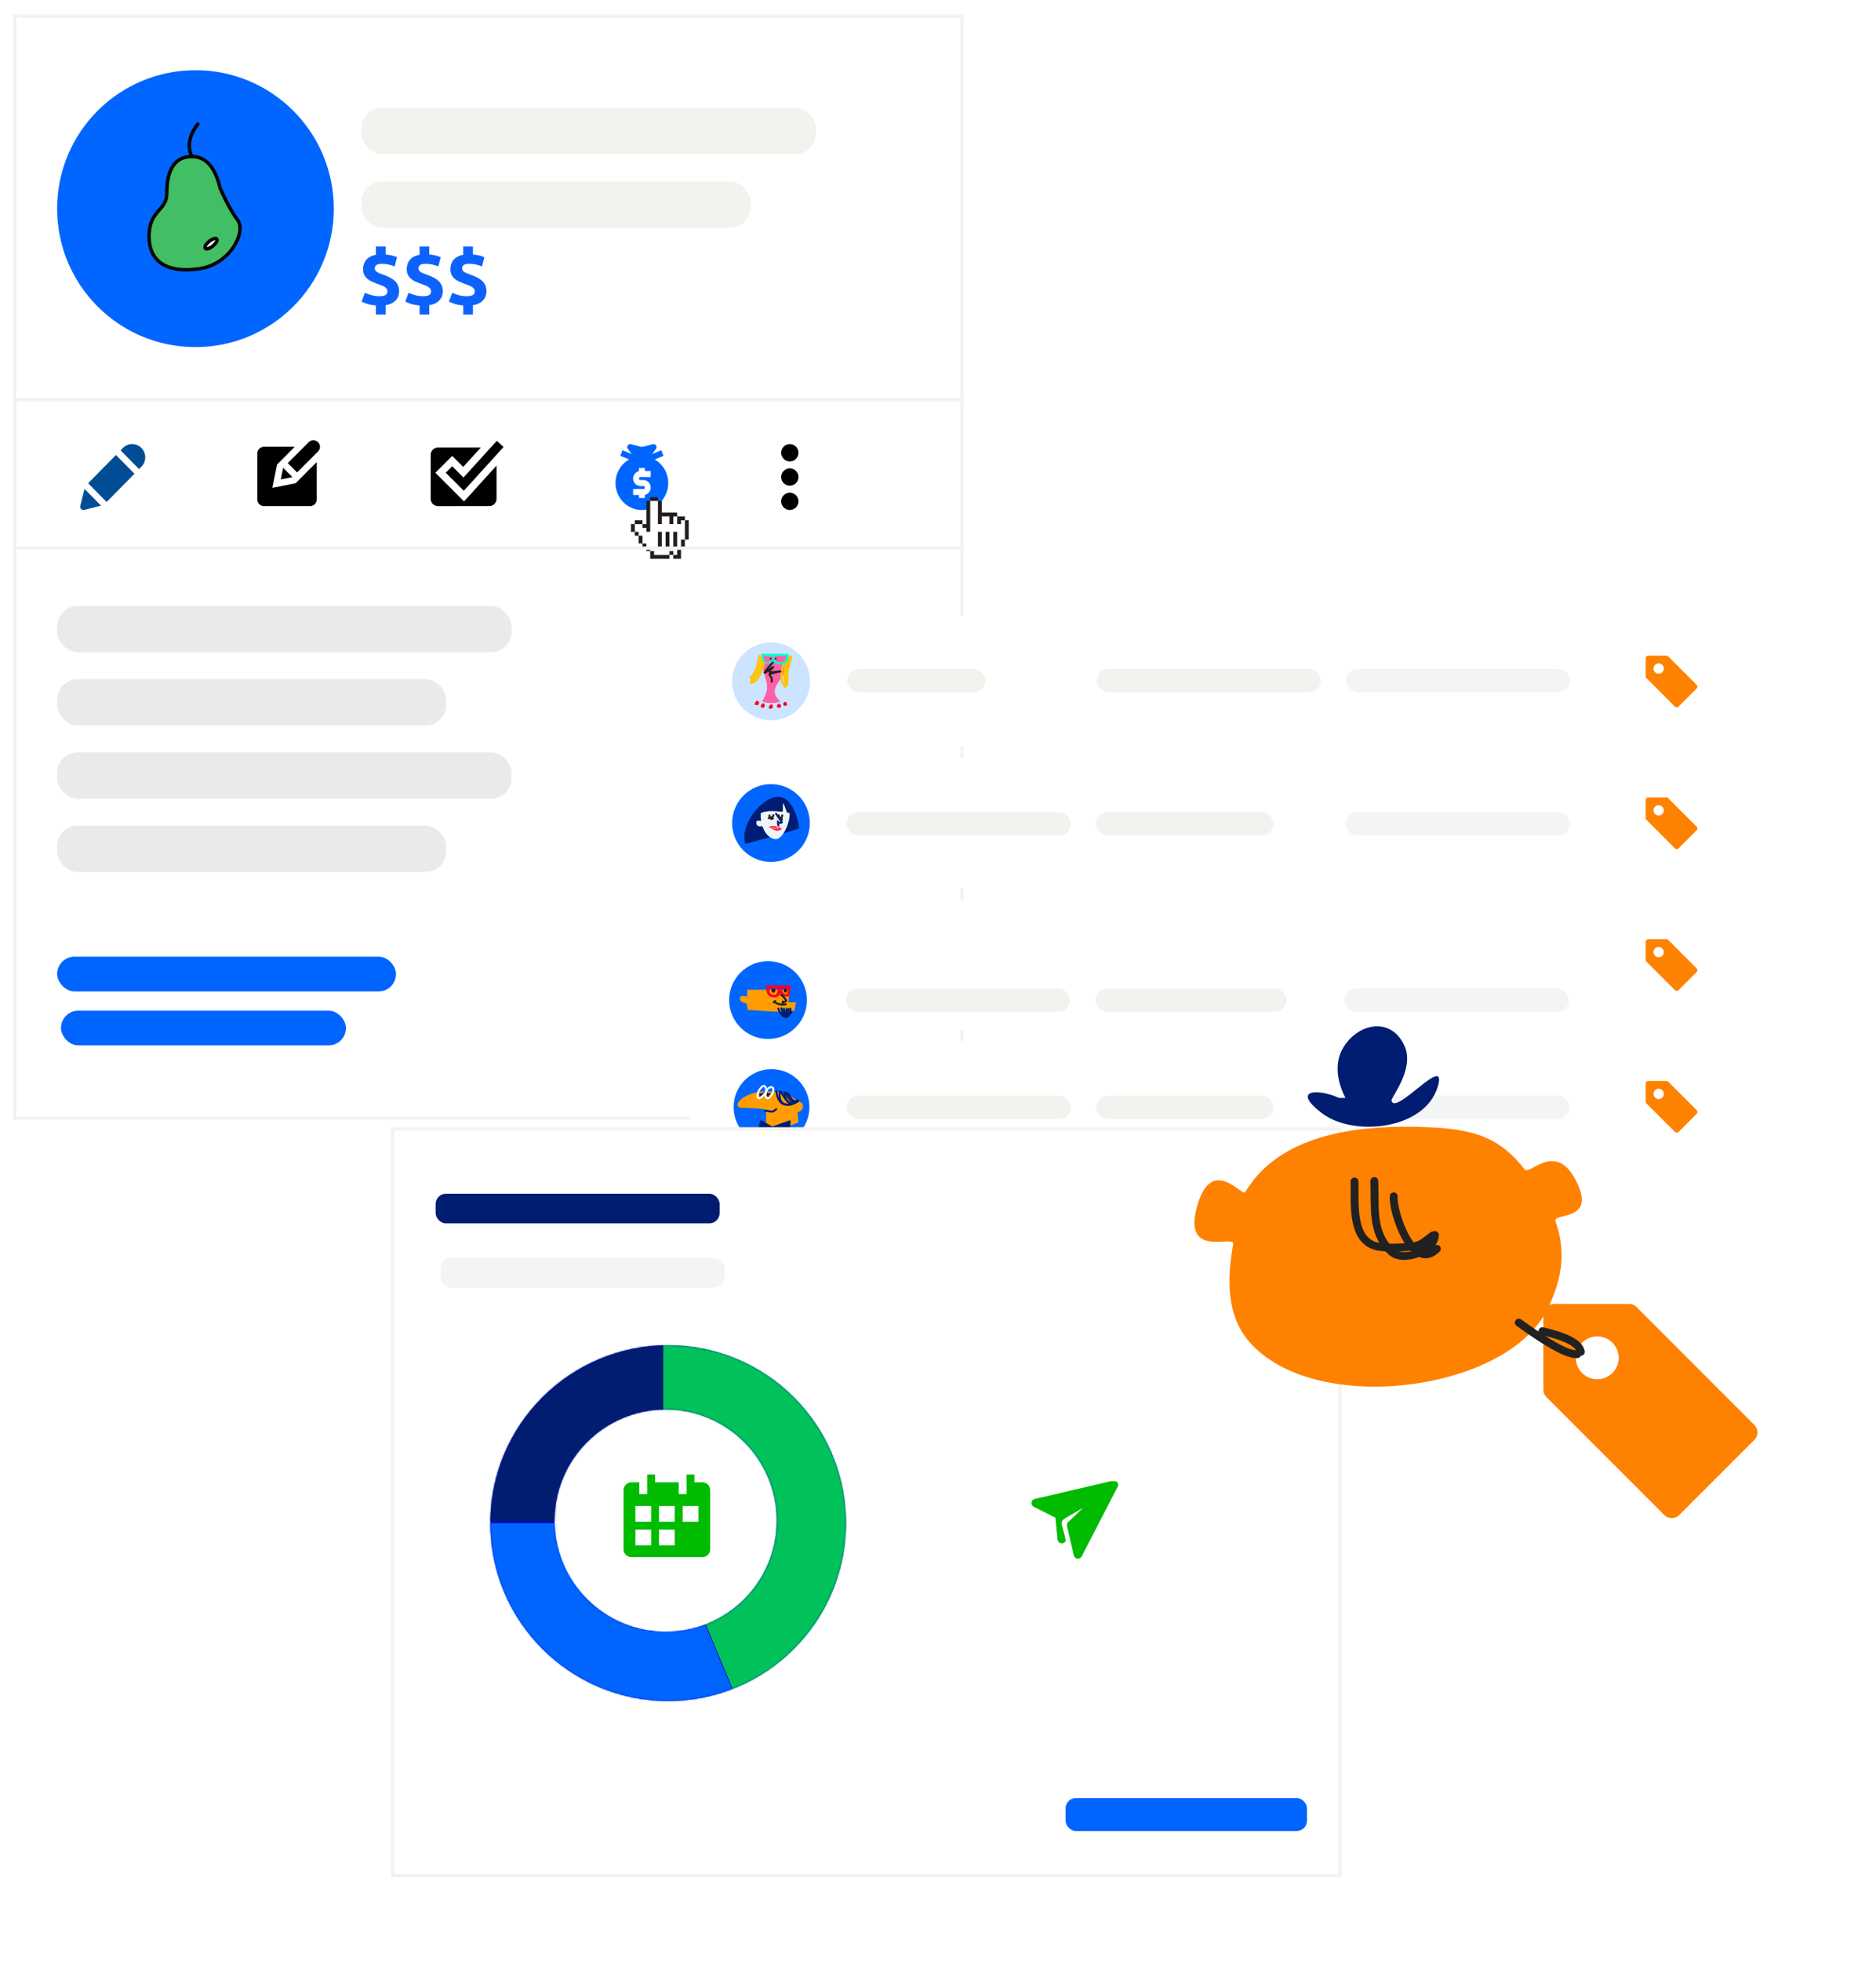 <svg xmlns="http://www.w3.org/2000/svg" xmlns:xlink="http://www.w3.org/1999/xlink" width="1271" height="1328" xmlns:v="https://vecta.io/nano"><style><![CDATA[.B{stroke-linejoin:round}.C{stroke-linecap:round}.D{stroke-width:1.32}.E{fill-rule:nonzero}.F{fill:#fff}.G{stroke:#212121}.H{fill:#0064ff}.I{fill:#f4f2ee}.J{fill:#ff8100}.K{fill:#f2f4f6}.L{stroke:#001d75}.M{filter:url(#B)}.N{stroke:#f4f2ee}.O{filter:url(#D)}.P{fill:#ff9d00}.Q{fill:#001d71}.R{stroke-width:5.322}]]></style><defs><filter x="-1.9%" y="-1.7%" width="103.7%" height="103.2%" id="A"><feOffset dy="1" in="SourceAlpha"/><feGaussianBlur stdDeviation="2"/><feColorMatrix values="0 0 0 0 0 0 0 0 0 0.161 0 0 0 0 0.349 0 0 0 0.1 0" result="C"/><feMerge><feMergeNode in="C"/><feMergeNode in="SourceGraphic"/></feMerge></filter><filter id="B"><feColorMatrix in="SourceGraphic" values="0 0 0 0 0 0 0 0 0 0.113 0 0 0 0 0.441 0 0 0 0.434 0"/></filter><filter x="-34.2%" y="-31.5%" width="170.0%" height="163.1%" id="C"><feOffset dy="2" in="SourceAlpha"/><feGaussianBlur stdDeviation="2.5"/><feColorMatrix values="0 0 0 0 0 0 0 0 0 0 0 0 0 0 0 0 0 0 0.3 0" result="C"/><feMerge><feMergeNode in="C"/><feMergeNode in="SourceGraphic"/></feMerge></filter><filter x="-6.3%" y="-51.7%" width="112.7%" height="203.4%" id="D"><feOffset dy="8" in="SourceAlpha"/><feGaussianBlur stdDeviation="8"/><feColorMatrix values="0 0 0 0 0 0 0 0 0 0.161 0 0 0 0 0.349 0 0 0 0.1 0" result="C"/><feMerge><feMergeNode in="C"/><feMergeNode in="SourceGraphic"/></feMerge></filter><filter x="-13.8%" y="-122.5%" width="120.1%" height="343.8%" id="E"><feOffset dy="8" in="SourceAlpha"/><feGaussianBlur stdDeviation="8"/><feColorMatrix values="0 0 0 0 0 0 0 0 0 0.161 0 0 0 0 0.349 0 0 0 0.1 0" result="C"/><feMerge><feMergeNode in="C"/><feMergeNode in="SourceGraphic"/></feMerge></filter><filter x="-19.0%" y="-200.0%" width="138.0%" height="500.0%" id="F"><feOffset dy="24" in="SourceAlpha"/><feGaussianBlur stdDeviation="16"/><feColorMatrix values="0 0 0 0 0.352 0 0 0 0 0.352 0 0 0 0 0.352 0 0 0 0.1 0" result="C"/><feMerge><feMergeNode in="C"/><feMergeNode in="SourceGraphic"/></feMerge></filter><filter x="-11.9%" y="-18.8%" width="123.6%" height="137.7%" id="G"><feOffset dy="24" in="SourceAlpha"/><feGaussianBlur stdDeviation="16"/><feColorMatrix values="0 0 0 0 0.352 0 0 0 0 0.352 0 0 0 0 0.352 0 0 0 0.1 0" result="C"/><feMerge><feMergeNode in="C"/><feMergeNode in="SourceGraphic"/></feMerge></filter><filter id="H"><feColorMatrix in="SourceGraphic" values="0 0 0 0 0 0 0 0 0 0.113 0 0 0 0 0.441 0 0 0 0.2 0"/></filter><path d="M121.03.005C54.497.005.56 53.93.56 120.447S54.497 240.89 121.03 240.89s120.468-53.924 120.468-120.442S187.562.005 121.03.005zm-1.673 43.493c41.583 0 75.293 33.702 75.293 75.276s-33.7 75.276-75.293 75.276-75.293-33.702-75.293-75.276 33.7-75.276 75.293-75.276z" id="I"/><path id="J" d="M8.75 12.25a3.5 3.5 0 1 1 0-7 3.5 3.5 0 0 1 3.5 3.5c0 1.93-1.568 3.5-3.5 3.5m25.737 7.513L15.237.513A1.75 1.75 0 0 0 14 0H1.75A1.75 1.75 0 0 0 0 1.75V14c0 .464.185.9.513 1.237l19.25 19.25c.34.34.79.513 1.237.513s.896-.172 1.237-.513l12.25-12.25a1.75 1.75 0 0 0 0-2.474"/><path id="K" d="M12.992 3.144c-.064 1.015.924 1.274 1.198.34.21-.713-.93-.78-1.29-.34"/><path id="L" d="M26.34 0C11.793 0 0 11.793 0 26.34s11.793 26.34 26.34 26.34 26.34-11.793 26.34-26.34S40.888 0 26.34 0z"/></defs><g transform="translate(10 10)" fill="none" fill-rule="evenodd"><g filter="url(#A)"><path stroke-width="2.2" d="M0 0h641.775v746.1H0z" class="F N"/><path d="M251.247 202.003v-6.353c1.7-.278 3.133-.73 4.296-1.354s2.11-1.37 2.838-2.24 1.25-1.814 1.562-2.838.47-2.057.47-3.098c0-1.528-.27-2.864-.807-4s-1.285-2.144-2.24-2.994-2.083-1.606-3.385-2.265a38.5 38.5 0 0 0-4.244-1.823l-2.578-.963c-.712-.295-1.31-.6-1.797-.91s-.842-.668-1.068-1.068-.338-.877-.338-1.432c0-.903.365-1.632 1.094-2.187s1.927-.833 3.593-.833 3.255.174 4.765.52 2.838.764 3.984 1.25h0l1.614-6.25c-.764-.347-1.797-.694-3.098-1.04s-2.855-.608-4.66-.78h0v-5.416h-6.56v5.624c-1.528.278-2.847.72-3.958 1.328s-2.014 1.345-2.708 2.213-1.206 1.83-1.536 2.9-.495 2.16-.495 3.307c0 1.493.27 2.77.807 3.828a8.3 8.3 0 0 0 2.135 2.682c.885.73 1.875 1.345 2.968 1.85l3.36 1.38 3.124 1.172c.903.365 1.65.738 2.24 1.12s1.04.807 1.354 1.276.47 1.033.47 1.692c0 1.04-.39 1.85-1.172 2.42s-2.23.86-4.348.86c-1.875 0-3.654-.243-5.338-.73s-3.133-1.024-4.348-1.614h0l-2.24 5.99c.764.382 1.935.86 3.515 1.432s3.637.963 6.17 1.172h0v6.197h6.56zm29.58 0v-6.353c1.7-.278 3.133-.73 4.296-1.354s2.11-1.37 2.838-2.24 1.25-1.814 1.562-2.838.47-2.057.47-3.098c0-1.528-.27-2.864-.807-4s-1.285-2.144-2.24-2.994-2.083-1.606-3.385-2.265a38.5 38.5 0 0 0-4.244-1.823l-2.578-.963c-.712-.295-1.31-.6-1.797-.91s-.842-.668-1.068-1.068-.338-.877-.338-1.432c0-.903.365-1.632 1.094-2.187s1.927-.833 3.593-.833 3.255.174 4.765.52 2.838.764 3.984 1.25h0l1.614-6.25c-.764-.347-1.797-.694-3.098-1.04s-2.855-.608-4.66-.78h0v-5.416h-6.56v5.624c-1.528.278-2.847.72-3.958 1.328s-2.014 1.345-2.708 2.213-1.206 1.83-1.536 2.9-.495 2.16-.495 3.307c0 1.493.27 2.77.807 3.828a8.3 8.3 0 0 0 2.135 2.682c.885.73 1.875 1.345 2.968 1.85l3.36 1.38 3.125 1.172c.903.365 1.65.738 2.24 1.12s1.04.807 1.354 1.276.47 1.033.47 1.692c0 1.04-.39 1.85-1.172 2.42s-2.23.86-4.348.86c-1.875 0-3.654-.243-5.338-.73s-3.133-1.024-4.348-1.614h0l-2.24 5.99c.764.382 1.935.86 3.515 1.432s3.637.963 6.17 1.172h0v6.197h6.56zm29.58 0v-6.353c1.7-.278 3.133-.73 4.296-1.354s2.11-1.37 2.838-2.24 1.25-1.814 1.562-2.838.47-2.057.47-3.098c0-1.528-.27-2.864-.807-4s-1.285-2.144-2.24-2.994-2.083-1.606-3.385-2.265a38.5 38.5 0 0 0-4.244-1.823l-2.578-.963c-.712-.295-1.31-.6-1.797-.91s-.842-.668-1.068-1.068-.338-.877-.338-1.432c0-.903.365-1.632 1.094-2.187s1.927-.833 3.593-.833 3.255.174 4.765.52 2.838.764 3.984 1.25h0l1.614-6.25c-.764-.347-1.797-.694-3.098-1.04s-2.855-.608-4.66-.78h0v-5.416h-6.56v5.624c-1.528.278-2.847.72-3.958 1.328s-2.014 1.345-2.708 2.213-1.206 1.83-1.536 2.9-.495 2.16-.495 3.307c0 1.493.27 2.77.807 3.828a8.3 8.3 0 0 0 2.135 2.682c.885.73 1.875 1.345 2.968 1.85l3.36 1.38 3.125 1.172c.903.365 1.65.738 2.24 1.12s1.04.807 1.354 1.276.47 1.033.47 1.692c0 1.04-.39 1.85-1.172 2.42s-2.23.86-4.348.86c-1.875 0-3.654-.243-5.338-.73s-3.133-1.024-4.348-1.614h0l-2.24 5.99c.764.382 1.935.86 3.515 1.432s3.637.963 6.17 1.172h0v6.197h6.56z" fill="#0d62fe" class="E"/><g class="M"><g transform="translate(44.357 289.722)" fill="#004d95"><path d="M24.2 7.388L5.348 26.513l12.53 12.702 18.865-19.123z"/><path d="M39.855 16.938l1.585-1.605c3.454-3.504 3.454-9.2-.002-12.707a8.79 8.79 0 0 0-12.533 0l-1.58 1.607 12.53 12.705z"/><path d="M14.09 41.687L2.74 44.564c-.75.187-1.543-.036-2.09-.59s-.766-1.357-.58-2.118L2.907 30.35 14.09 41.687z"/></g><g transform="translate(164.381 287.112)" fill="#000"><path d="M25.926 29.1l-15.772 3.156 3.154-15.78L25.306 4.464H4.46A4.47 4.47 0 0 0-.001 8.927V40.17a4.47 4.47 0 0 0 4.462 4.463h31.232a4.47 4.47 0 0 0 4.462-4.463V14.854L25.926 29.1z"/><path d="M17.418 18.667l6.31 6.31-7.886 1.578z"/><path d="M41.08 7.62c1.742-1.743 1.742-4.568 0-6.31a4.46 4.46 0 0 0-6.309 0L20.573 15.5l6.31 6.31L41.08 7.62z"/></g><g transform="translate(281.796 287.112)" fill="#000"><path d="M22.586 41.43L3.192 22.03l11.392-11.396 7.446 7.45L33.956 4.96h-29C2.223 4.96 0 7.186 0 9.918v29.755c0 2.735 2.223 4.96 4.958 4.96H39.66c2.734 0 4.958-2.224 4.958-4.96V17.186L22.586 41.43z"/><path d="M22.415 34.245L10.203 22.03l4.382-4.384 7.617 7.62 22.6-24.87 4.586 4.168z"/></g></g><g transform="translate(407.039 289.722)" class="H"><path d="M23.796 22.316h-6.94c-.547 0-.992.454-.992 1.014s.444 1.014.992 1.014h1.983c2.733 0 4.958 2.274 4.958 5.072 0 2.45-1.705 4.498-3.966 4.968v2.132h-3.966v-2.03h-3.966V30.43h6.94c.547 0 .992-.456.992-1.014s-.444-1.014-.992-1.014h-1.983c-2.733 0-4.958-2.276-4.958-5.072 0-2.45 1.705-4.498 3.966-4.968V16.23h3.966v2.03h3.966v4.058zm2.7-11.903l5.97-2.445L31 4.202l-6.18 2.53 2.556-3.485c.504-.688.53-1.625.065-2.34a1.96 1.96 0 0 0-2.132-.846l-7.452 1.9-7.452-1.9a1.96 1.96 0 0 0-2.132.846c-.464.714-.438 1.65.065 2.34l2.556 3.485-6.18-2.53L3.228 7.97l5.97 2.445c-5.48 3.118-9.2 9.1-9.2 15.96 0 10.067 8.007 18.26 17.847 18.26s17.847-8.192 17.847-18.26c0-6.86-3.72-12.842-9.2-15.96h0z"/></g><g transform="translate(409.648 318.433)" class="E"><g filter="url(#C)" transform="translate(7.828 5.22)"><path fill="#231d1e" d="M0 18.27h2.61v-2.6h5.218v2.6h2.61V2.6h2.61V0h5.218v2.6h2.61v7.83H31.31v2.6h5.218v2.6h2.61v13.05h-2.61v5.22h-2.61v7.83H28.7v-2.6h-2.61v2.6H13.046v-5.22h-2.61v-2.6h-2.61v-2.6h-2.61V26.1H2.61v-2.6H0z"/><path d="M2.61 18.27h5.218v2.6h2.61v2.6h2.61V2.6h5.218v15.66h2.61v-5.22h5.218v5.22h2.61v-5.22h2.61v5.22h2.61v-2.6h2.61v13.05h-2.61v5.22h-2.61v5.22H28.7v-2.6h-2.61v2.6H15.655v-2.6h-2.61v-2.6h-2.61v-2.6h-2.61V26.1h-2.61v-2.6H2.61z" class="F"/><g fill="#231d1e"><path d="M18.265 23.49h2.61v10.44h-2.61z"/><path d="M23.483 23.49h2.61v10.44h-2.61z"/><path d="M28.7 23.49h2.61v10.44H28.7z"/></g></g></g><g class="M"><g transform="translate(519.235 289.722)" fill="#000"><ellipse cx="5.871" cy="5.873" rx="5.871" ry="5.873"/><ellipse cx="5.871" cy="22.316" rx="5.871" ry="5.873"/><ellipse cx="5.871" cy="38.76" rx="5.871" ry="5.873"/></g></g><g transform="translate(28.701 36.541)"><path d="M93.72 0C41.96 0 0 41.974 0 93.752s41.96 93.752 93.72 93.752 93.72-41.974 93.72-93.752S145.48 0 93.72 0z" fill="#06f" class="E"/><g transform="translate(62.299 36.459)" stroke="#000" stroke-width="2.322" class="B"><path d="M29 22c-14 0-17 13-17 25S0 58 0 76s13 25 34 22 32-25 26-33c-4-5.333-8-12.667-12-22-3.333-14-9.667-21-19-21z" fill="#42be65"/><ellipse transform="matrix(.777 -.629 .629 .777 -41.615 44.483)" cx="42" cy="81" rx="5" ry="2" class="F"/><path d="M33 0c-6 8-7.333 15.333-4 22" class="C"/></g></g><rect x="235" y="111.917" width="263.532" height="31.321" rx="13.9" class="I"/><g fill="#eaeaea"><rect x="28.701" y="448.938" width="263.532" height="31.321" rx="13.9"/><rect x="28.701" y="548.122" width="263.532" height="31.321" rx="13.9"/></g><rect x="31.311" y="673.407" width="193.083" height="23.491" rx="11.745" class="H"/><rect x="234.83" y="62" width="307.888" height="31.321" rx="13.9" class="I"/><g fill="#eaeaea"><rect x="28.701" y="399.346" width="307.888" height="31.321" rx="13.9"/><rect x="28.701" y="498.53" width="307.888" height="31.321" rx="13.9"/></g><rect x="28.701" y="636.866" width="229.612" height="23.491" rx="11.745" class="H"/><g stroke-width="2.317" stroke-linecap="square" class="B N"><path d="M1.305 259.706h639.26"/><path d="M1.305 360.195h639.26"/></g></g><g transform="translate(458 399)"><g class="O"><path d="M0 0h727v88.44H0z" class="F"/><g transform="translate(647 27)" class="J"><use xlink:href="#J"/></g><g transform="translate(28 18)"><path d="M26.4 0C11.82 0 0 11.82 0 26.4s11.82 26.4 26.4 26.4 26.4-11.82 26.4-26.4S40.98 0 26.4 0z" fill="#cce4ff" class="E"/><g transform="translate(12.543 7.645)"><g transform="translate(8.004 .478)" fill="#ff5fa7"><path d="M17.68 3.07c-.626 13.938-15.8 19.106-6.1 28.19 2.318 2.17-12.7 2.2-11.42 0C7.042 19.514-.154 17.008.003 4.323A15.65 15.65 0 0 1 .608.136C8.162-.078 13.696.117 17.2.72c.28.048.436.83.47 2.35z"/></g><g stroke="#ffc200" class="B C D"><path d="M27.714 1.91c-.83 3.61-2.413 7.313-2.718 11.022-.222 2.688-.1 5.394-.15 8.09"/><path d="M26.758 1.792c-1.865 4.7-2.588 8.9-2.764 13.98-.138 3.982-.537 3 .258 4.657"/><path d="M24.25 4.66c-1.75 7.223-1.83 9.558-.606 16.963"/><path d="M23.533 22.458c-4.34-3.9-2.523-10.708-1.36-15.53"/></g><path d="M15.116 3.464c.264 1.304.192 2.178-.216 2.622-2.166 2.36-3.01 3.267-5.445 6.626-.033.046-.023.166.033.167.27.003.572-.006.795-.16 1.562-1.07 2.77-2.694 4.5-3.465 2.328-1.038-3.194 2.55-1.857 3.248.546.286 10.093-1.028 7.006-.412s-7.67 1.47-7.286 1.972c1.605 2.095 2 3.054 1.605 4.93" class="B C D G"/><g stroke="#ffc200" class="B C D"><path d="M9.318 5.973C7.916 9.7 6.04 18.778.518 19.83c-.07.013-.106-.095-.16-.142"/><path d="M8.48 3.464C7.212 9.757 5.336 15.317.12 18.994"/><path d="M7.765 1.075c-1.62 5.86-2.44 12.23-7.406 16.246"/><path d="M6.092 1.314C4.594 7.598 4.43 11.733 0 16.127"/></g><path d="M7.623.052c-.677 0 .407 4.177.832 5.142.36.816 1.35 1.23 2.97 1.247 1.793.055 3.04-.354 3.74-1.228l.107-.138c.832 1.67 2.51 2.145 4.543 2.145 4.703 0 6.58-2.85 5.827-7.167H7.623zm8.302 1.595l7.998-.112.002.03c.106 1.376-.133 2.4-.67 3.08L23.2 4.7c-.643.756-1.84 1.15-3.653 1.15-1.24 0-2.688-.485-3.314-2.034l-.146-.438c-.07-.263-.066-.68-.104-1.18l-.058-.562zm-7.038.135h5.803l-.01.854c-.047 1.92-.455 2.778-3.856 2.847l-.634.006c-.082 0-.125-.013-.202-.066-.162-.112-.34-.334-.504-.674-.267-.554-.453-1.33-.55-2.324l-.048-.643z" fill="#00ffce" class="E"/><g fill="#212121"><use xlink:href="#K" transform="matrix(-1 0 0 1 27.117 0)"/><use xlink:href="#K" x="3.464" transform="matrix(-1 0 0 1 34.045 0)"/></g><g fill="#ff0025"><path d="M2.972 34.245c.767 1.123 3.985.832 2.26-1.444s-3.028.32-2.26 1.444z" transform="matrix(-1 0 0 1 8.481 0)"/><path d="M7.095 36.17c.788 1.084 3.667.394 1.894-1.803s-2.683.72-1.894 1.803z" transform="matrix(-1 0 0 1 16.366 0)"/><path d="M12.6 36.815c.798 1.125 3.665.616 1.872-1.665s-2.67.54-1.872 1.665z" transform="matrix(-1 0 0 1 27.356 0)"/><path d="M17.986 36.116c.81 1.107 3.57.53 2.392-1.424s-3.203.316-2.392 1.424z" transform="matrix(-1 0 0 1 38.465 0)"/><path d="M22.263 34.797c.77 1.095 3.155.57 2.272-1.408s-3.042.313-2.272 1.408z" transform="matrix(-1 0 0 1 46.827 0)"/></g></g></g><g class="I"><rect x="275" y="36" width="151.8" height="15.84" rx="7.92"/><rect x="106" y="36" width="93.72" height="15.84" rx="7.92"/></g><rect x="444" y="36" width="151.8" height="15.84" rx="7.92" class="K"/></g><g transform="translate(0 96)" class="O"><path d="M0 0h727v88.44H0z" class="F"/><g class="I"><rect x="274.56" y="36.96" width="120.12" height="15.84" rx="7.92"/><rect x="105.6" y="36.96" width="151.8" height="15.84" rx="7.92"/></g><rect x="443.52" y="36.96" width="151.8" height="15.84" rx="7.92" class="K"/><g transform="translate(28 18)"><use xlink:href="#L" fill="#06f" class="E"/><g transform="translate(1.669 5.602)"><path d="M2.963 29.743c.03-13.022 17.27-24.56 27.18-24.552 15.05.012 11.313 25.136 10.622 25.183-4.26.292-16.862.082-37.803-.63z" fill="#001d75" transform="matrix(.956 -.292 .292 .956 -4.242 7.306)"/><g transform="translate(14.66 7.39)" fill="#f1f4f6"><path d="M22.607 6.666c.65 5.183-4.426 18.265-9.786 17.546-4.502-.604-7.124-4.427-8.512-8.52C4.074 15 .596 16.805.12 13.587S3.437 12.39 3.337 11.8C3.004 9.824 3.03 8.15 3.08 6.8c.008-.21 1.144-.865 3.573-1.25 1.087-.173 2.433-.292 4.052-.294 2.3-.003 4.89.224 7.058.5.623.08.053-5.728.59-5.645.548.084 2.202 6.057 2.628 6.136 1 .184 1.615.34 1.624.41z"/></g><g transform="translate(22.765 14.422)"><g transform="translate(6.555 1.073)" class="B C D G"><path d="M.596 0C.9 2.825 2.98 1.896 2.98.01"/><path d="M.715 1.55L0 2.503"/><path d="M1.788 1.907l-.477 1.55"/><path d="M2.384 1.67l.358 1.31"/></g><path d="M5.363 0l3.51 5.162c.18.22.526.484.422.755-.096.25-2.372.438-2.572.034-.103-.21-.133-.935-.127-.698.043 1.458.17 2.378.383 2.76" fill="#f3fff6" class="B C D L"/><g transform="translate(.358 .953)" class="B C D G"><path d="M.527.2C.082 2.073 2.724 2.3 3.218 0"/><path d="M.834 1.55L0 2.145"/><path d="M1.722 1.67L1.64 2.74"/><path d="M2.503 1.55l.358.834"/></g><path d="M4.962 8.4c.766-.145.858.962 1.394.646.27-.16.417-.558.73-.595.475-.057 1.222.154 2.24.63L7.483 10.74c-1.15 1.063-6 .016-7.21-.556l3.718.05c5.508-.856 4.268-.873-3.718-.05C1.357 9.06 4.196 8.554 4.962 8.4z" fill="#ff243a" transform="matrix(.956 .292 -.292 .956 3.074 -.975)"/></g></g></g><g transform="translate(647 27)" class="J"><use xlink:href="#J"/></g></g><g filter="url(#E)" transform="translate(0 192)"><path d="M0 0h727v88.44H0z" class="F"/><g filter="url(#F)" transform="translate(26 17)"><g transform="translate(0 .88)"><use xlink:href="#L" fill="#06f" class="E"/><g transform="translate(7.27 16.448)"><g transform="translate(0 .007)"><path d="M25.433 17.722c3.122 0 6.957-.196 11.505-.59l1.18-5.792h-5.113l.393-8.443H5.078L4.905 7.58C1.635 6.67 0 7.097 0 8.865s1.463 2.822 4.4 3.164l.983 4.516c10.25.785 16.937 1.178 20.06 1.178z" class="P"/><g transform="translate(21.203 2.12)" fill="#212121"><path d="M.2.672c-.14 2.465 2.05 3.093 2.658.824C3.323-.235.797-.4 0 .672"/><path d="M8.455.28c.043.525.01 1.06.13 1.574.51 2.226 3.29.066 1.815-1.794"/></g><path d="M34.106.001c.606 0-.11 5.4-.492 6.495-.483 1.377-1.622 1.08-2.852 1.08a9.02 9.02 0 0 1-1.025-.047c-.51-.62-1.173-1.313-1.892-1.94l-.55-.456.136.798-.175-.278c-.745 1.88-2.246 2.414-4.067 2.414-4.2 0-5.89-3.207-5.217-8.066h16.132zm-8.366 2.19H20.05v.028c-.072 1.167.06 2.072.373 2.72l.188.328c.496.732 1.38 1.114 2.78 1.114.953 0 1.608-.612 2.026-2.115l.113-.454.08-.462.078-.62.054-.538zm6.757 0h-4.214c.598 2.452 1.388 3.518 2.854 3.678l.413.02c.06 0 .09-.013.147-.066.118-.112.247-.334.366-.673.194-.553.33-1.33.4-2.32l.035-.64z" fill="#ff0025" class="E"/><g class="B C D G"><path d="M27.953 6.314c1.978 1.562 3.73 3.835 3.43 4.2-.393.49-1.816.592-2.163.393-.28-.16-.153.057-.153 1.887"/><path d="M23.633 11.268c2.316 1.718 4.886 1.936 7.424 1.415"/></g><g class="L B C D"><path d="M26.113 15.677c.496 1.983 1.667 3.233 2.906 4.893"/><path d="M28.138 15.46c1.354 4.284 1.053 2.457 1.36 5.387"/><path d="M29.823 15.77c.405 4.165.356 2.433.356 5.186"/><path d="M31.616 15.77l-.928 5.695"/><path d="M32.87 15.924c-.11 2.02-.644 3.63-1.654 5.37"/><path d="M34.244 15.723c-.185 1.97-.746 3.866-2.072 5.402"/><path d="M35.002 17.838c-1.637 2.193-1.835 2.866-4.282 3.442"/></g><path d="M23.8 10.55c-.148.398-.443.79-.935.813" class="B C D G"/></g></g></g><g class="I"><rect x="248.16" y="19.36" width="129.36" height="15.84" rx="7.92"/><rect x="79.2" y="19.36" width="151.8" height="15.84" rx="7.92"/></g><rect x="417.12" y="19.36" width="151.8" height="15.84" rx="7.92" class="K"/></g><g transform="translate(647 27)" class="J"><use xlink:href="#J"/></g></g><g transform="translate(0 288)" class="O"><path d="M0 0h727v88.44H0z" class="F"/><g class="I"><rect x="274.56" y="36.96" width="120.12" height="15.84" rx="7.92"/><rect x="105.6" y="36.96" width="151.8" height="15.84" rx="7.92"/></g><rect x="443.52" y="36.96" width="151.8" height="15.84" rx="7.92" class="K"/><g transform="translate(29 19)"><path d="M25.698 0C11.505 0 0 11.505 0 25.698s11.505 25.698 25.698 25.698S51.396 39.89 51.396 25.698 39.89 0 25.698 0z" fill="#06f" class="E"/><g transform="translate(2.674 11.395)"><path d="M19.267 3.644c-5.834 0-11.05 1.544-14.943 4-1.577.995-2.828 2.09-3.55 3.087-.435.6-.7 1.185-.73 1.797-.053 1.037.615 1.886 1.633 2.098l.088.017c.665.126 1.642.174 3.923.233l2.068.055c2.437.068 3.423.112 4.98.218l.316.022.274.02c2.357.177 4.332.438 5.9.804l.11.026v9.128c.21 2.148 2.525 3.223 6.944 3.223s9.447-1.246 15.086-3.737l-.784-6.767.055-.014c.805-.215 1.486-.517 2.045-.92 1.06-.765 1.633-1.87 1.633-3.166 0-1.495-.84-2.622-2.274-2.997l-.056-.014c-.615-.15-1.322-.167-2.14-.06l-.094.013-.146-1.26-.515-.41C34.53 5.42 27.91 3.644 19.267 3.644z" class="E P"/><g class="B C D L"><path d="M15.255 5.58c2.263.133 1.908.183 3.525-1.393"/><path d="M15.475 6.737c1.78-.127 1.967-.807 3.187-2.303"/><path d="M19.44 4.346c.448 1.145 1.216 1.224 2.41 1.13"/><path d="M19.44 4.36c.263 2-.202 1.163 1.528 2.435"/></g><g stroke="#fff" class="B D"><path d="M16.37.694c2.12-1.943 3.21.638 2.982 2.303-.275 2-1.912 3.564-3.452 4.665-.02.015-1.367.923-1.762.572-.952-.844-.575-2.74-.176-3.872s1.424-2.765 2.41-3.667z"/><g class="C"><path d="M19.176 4.904c.35-1.075.584-2.432 1.542-3.198C22.778.06 24.767.604 24.2 3.437c-.3 1.55-1.6 3.38-2.732 4.46-1.468 1.4-2.746-.513-2.526-1.907.107-.676.362-1.32.543-1.98"/></g></g><g class="L B C D"><path d="M26.344 3.54c.483 2.83.753 4.995 2.644 7.232 2.77 3.278 8.928 1.904 11.5-.91"/><path d="M28.708 3.906c-.514 3.76-.202 8.013 4.553 8.654.33.044 2.522.163 3.334-.117 1.966-.678 2.047-1.087 3.92-2.61"/><path d="M29.575 3.936c1.662 3.44 6.093 11.435 10.53 6.234"/><path d="M31.778 4.346c.4 2.114.586 4.253 1.998 5.985 1.87 2.294 5.682 1.824 7.27-.41"/><path d="M32.864 4.728c1.066 2.692 3.082 7.207 6.74 5.706"/><path d="M34.172 5.007c.885 1.4 2.714 4.955 4.538 5.325.7.144 1.45-.02 2.174-.03"/><path d="M18.604 16.99c1.79-.63 3.235.668 5.067.337.886-.16 1.968-1.124 2.614-1.614"/></g></g><path fill="#001d75" d="M18.605 35.35l7.558 4.186 11.86-4.186-.698 8.837-11.163-3.372-9.535 3.372z" class="B D L"/></g><g transform="translate(647 27)" class="J"><use xlink:href="#J"/></g></g></g><g filter="url(#G)" transform="translate(256 661)"><path stroke-width="2.2" d="M0 69.406h641.775v505.648H0z" class="F N"/><g transform="translate(543)"><g transform="translate(0 68)"><path d="M40.238 36.1C66.708 3.08 116.48-1.36 158.08.296c34.257 1.365 49.84 8.32 65.907 28.595C227.432 33.237 245 9 259 37s-16.43 20.69-14.117 27.158c8.11 22.668 3.248 41.837-5.982 60.21-27.8 55.335-158.91 72.377-202.3 20.32-14.782-17.74-14.2-42.266-10.107-65.1C27.744 72.657-8 90 2 54s31.537-5.182 32.656-9.945l5.582-7.956z" class="J"/><g transform="translate(108 36)" class="B C G R"><path d="M.675 1.07c.59 13.923-3.153 42.227 17.872 44.406 6.857.71 13.81.293 20.678-.296 6.626-.568 9.212-3.724 14.472-7.55"/><path d="M14.115.773c.697 17.196-2.197 35.032 11.52 47.8 8.233 7.67 29.54-.847 29.54-11.25"/><path d="M27.26 11.135c-.975 10.26 12.903 51.905 29.246 35.525"/></g></g><g transform="translate(220 188)"><path d="M53.144 51c-8.02 0-14.5-6.503-14.5-14.5 0-8.01 6.48-14.5 14.5-14.5 8.004 0 14.5 6.49 14.5 14.5 0 7.997-6.496 14.5-14.5 14.5m106.374 30.874L79.77 2.124C78.406.76 76.565 0 74.643 0h-50.75c-4.002 0-7.25 3.248-7.25 7.25V58a7.26 7.26 0 0 0 2.124 5.126l79.75 79.75a7.23 7.23 0 0 0 10.251 0l50.75-50.75c2.835-2.835 2.835-7.417 0-10.25" class="J"/><g class="B C G R"><path d="M0 12.646C20.374 27.44 33.59 34.558 39.644 34"/><path d="M16.01 18.448c16.37 3.72 25.038 8.387 26 14"/></g></g><path d="M102.56 48.52c-5.434-10.502-8.098-23.752-1.126-34.737 10.458-16.477 32.684-20.134 41.287-.133 6.675 15.52-9.455 34.702-9.01 36.633 2.525 10.993 38.31-33.082 31.41-9.522-8.617 29.413-57.395 34.394-78.76 17.898s-1.23-16.295 11.784-10.183l4.418.044z" class="Q"/></g><g filter="url(#H)"><g transform="translate(432.592 307.104)" fill="#0b0"><path d="M54.037.914L2.444 12.954c-1.17.268-2.05 1.242-2.196 2.425s.47 2.333 1.548 2.875l14.652 7.378 1.498 14.802c.12 1.2.98 2.177 2.143 2.468a2.88 2.88 0 0 0 3.074-1.154l.445-.45L20.645 30c-.125-1.47.6-2.884 1.893-3.638l12.732-7.476-10.175 9.746a2.83 2.83 0 0 0-.799 2.681l4.64 19.874c.268 1.162 1.25 2.032 2.443 2.178a2.88 2.88 0 0 0 2.901-1.536L58.517 4.894c.116-.174.2-.36.285-.554.253-.658.096-1.662-.193-2.353-.358-.852-1.882-1.2-4.572-1.073z"/></g></g><g filter="url(#H)"><g transform="translate(156.469 303.462)"><path d="M40.023 32.005h10.673v-10.67H40.023v10.67zm-16.01 0h10.673v-10.67H24.014v10.67zm0 16.002h10.673v-10.67H24.014v10.67zM8.005 32.005H18.68v-10.67H8.005v10.67zm0 16.002H18.68v-10.67H8.005v10.67zm45.36-42.673H48.03V0h-5.337v13.336h-5.337v-8h-16V0H16v13.336h-5.337v-8H5.337A5.34 5.34 0 0 0 0 10.669v40.007C0 53.614 2.393 56 5.337 56h48.03c2.942 0 5.337-2.396 5.337-5.334V10.67a5.34 5.34 0 0 0-5.337-5.334z" fill="#0b0"/></g></g><rect x="29.147" y="113.36" width="192.415" height="20.074" rx="6.95" class="Q"/><rect x="32.494" y="156.853" width="192.415" height="20.074" rx="6.95" class="K"/><g transform="translate(65.632 215.97)"><mask id="M" class="F"><use xlink:href="#I"/></mask><use fill="#0202d0" xlink:href="#I" class="E"/><g mask="url(#M)"><g transform="translate(-10.039 -7.818)"><path d="M127.772 0v127.133H.61C.61 57.28 56.113 1.128 126.266.012L127.772 0z" class="Q"/><path d="M127.722 128.264v.858l48.356 115.72c-15.328 6.79-32.248 10.557-50.032 10.557C57.434 255.398 1.68 199.34.573 129.76l-.012-1.495h127.16z" class="H"/><path d="M127.775 3.346L127.772 128l48.58 116.24c46.15-18.888 78.582-63.548 78.582-115.634 0-68.484-56.07-124.132-125.667-125.238l-1.492-.012z" fill="#00c15a"/></g></g></g><g transform="translate(343.379 215.97)"><mask id="N" class="F"><use xlink:href="#P" href="#I"/></mask><use fill="#0202d0" xlink:href="#P" class="E" href="#I"/><g mask="url(#N)"><g transform="translate(-6.693 -8.184)"><path d="M127.772.366V127.5H.61C.61 57.647 56.113 1.494 126.266.378l1.506-.012z" class="P"/><path d="M127.722 128.63v.858l48.356 115.72c-15.328 6.79-32.248 10.557-50.032 10.557-68.614 0-124.366-56.058-125.474-125.64L.56 128.63h127.16z" class="H"/><path d="M127.775 3.807l-.002 127.04-90.296 169.093C540.49 171.048 199.418 4.946 129.278 3.82l-1.503-.012z" fill="#00c15a"/></g></g></g><rect x="455.933" y="522.596" width="163.541" height="22.308" rx="6.95" class="H"/></g></g></svg>